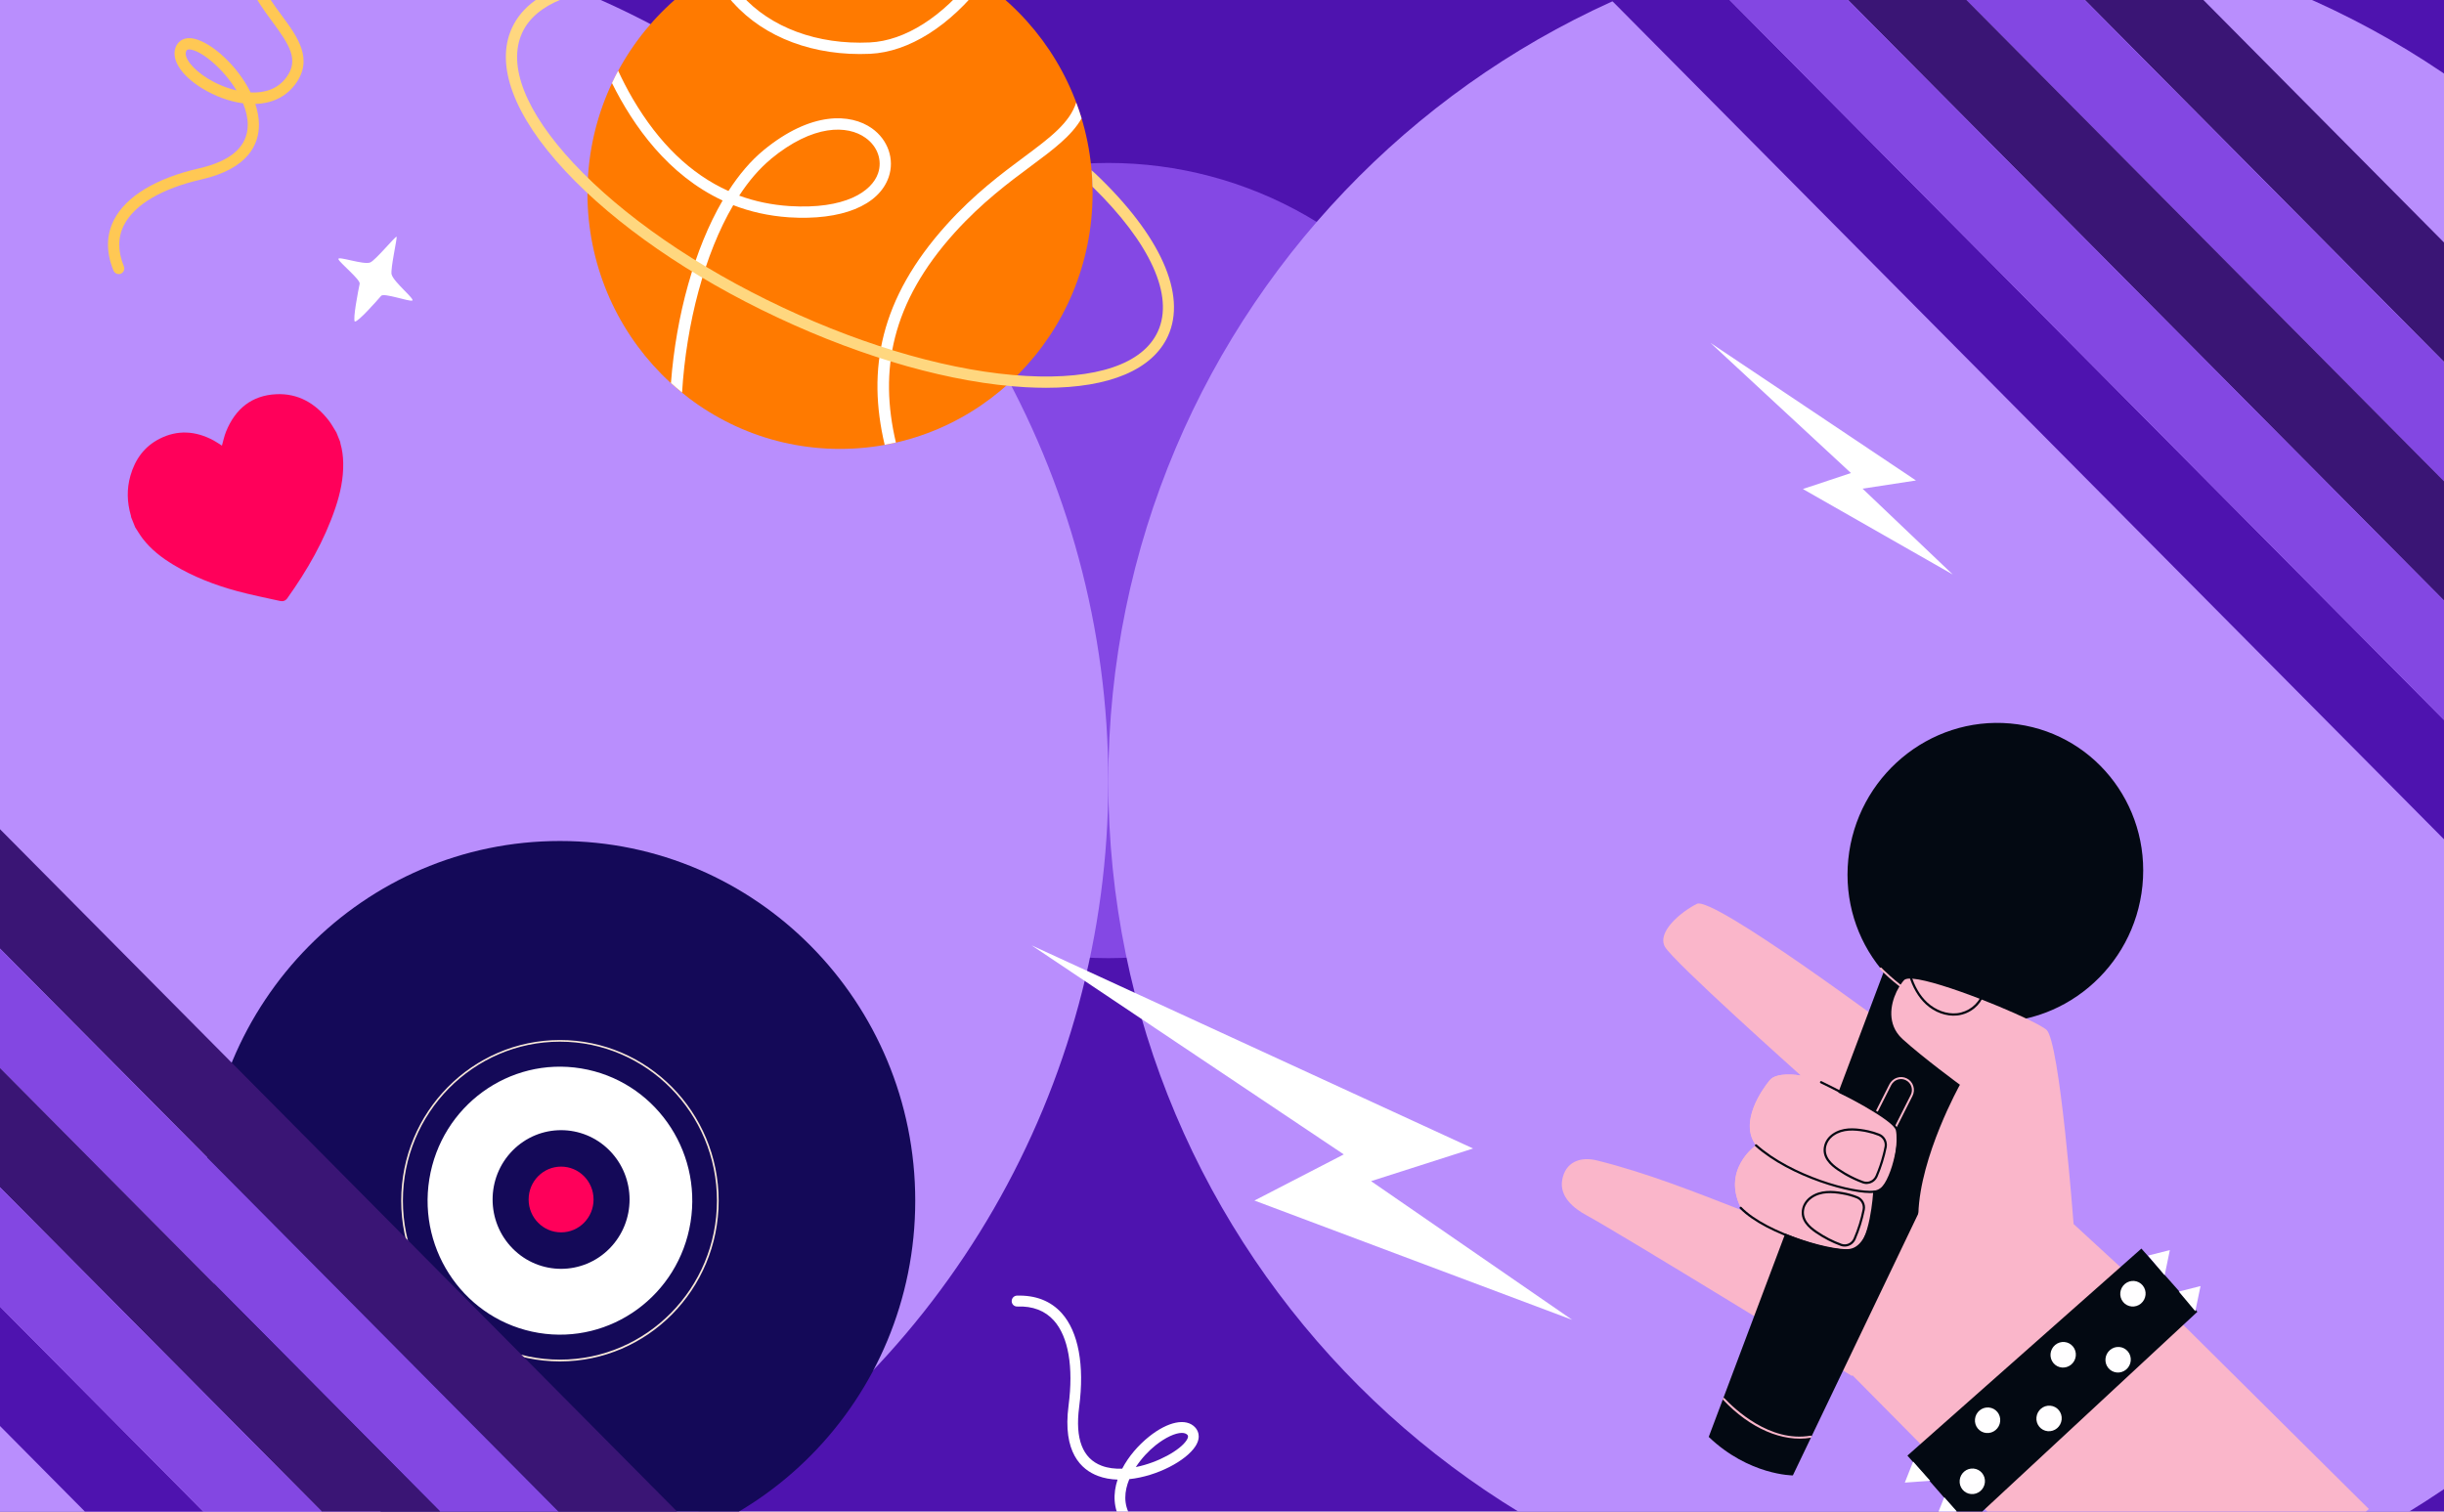<svg width="430" height="266" viewBox="0 0 430 266" fill="none" xmlns="http://www.w3.org/2000/svg">
<g clip-path="url(#clip0_1115_20785)">
<rect width="430" height="266" fill="#4E13AF"/>
<g filter="url(#filter0_f_1115_20785)">
<circle cx="195" cy="98.647" r="69.971" fill="#8448E4"/>
</g>
<circle cx="44.5" cy="137.5" r="150.5" fill="#B98EFD"/>
<path d="M496 137.5C496 220.619 428.619 288 345.5 288C262.381 288 195 220.619 195 137.5C195 54.381 262.381 -13 345.5 -13C428.619 -13 496 54.381 496 137.5Z" fill="#B98EFD"/>
<path d="M59.185 76.106L59.858 77.78C59.871 77.871 59.871 77.963 59.896 78.049C60.22 79.162 60.362 80.298 60.385 81.453C60.439 84.193 59.871 86.817 59.01 89.373C57.057 95.169 54.048 100.366 50.55 105.281C50.234 105.723 49.8 105.88 49.276 105.761C46.761 105.194 44.228 104.706 41.739 104.029C37.801 102.962 34 101.5 30.465 99.364C28.446 98.144 26.592 96.71 25.123 94.808C24.634 94.174 24.229 93.471 23.788 92.8L23.086 91.052C23.066 90.937 23.052 90.819 23.021 90.709C22.344 88.379 22.284 86.044 22.944 83.722C23.766 80.829 25.409 78.574 28.058 77.224C31.238 75.603 34.435 75.817 37.581 77.511C38.096 77.789 38.578 78.131 39.044 78.426C39.286 77.587 39.457 76.725 39.781 75.931C41.416 71.916 44.325 69.572 48.615 69.374C52.42 69.198 55.461 70.942 57.825 73.978C58.339 74.639 58.736 75.397 59.187 76.108L59.185 76.106Z" fill="#FF005A"/>
<path d="M147.793 79C172.335 79 192.23 58.853 192.23 34C192.23 9.147 172.335 -11 147.793 -11C123.251 -11 103.355 9.147 103.355 34C103.355 58.853 123.251 79 147.793 79Z" fill="#FF7A00"/>
<path d="M190.296 20.836C190.013 19.898 189.691 18.959 189.348 18.041C188.2 21.612 184.834 24.163 180.219 27.591C176.289 30.51 171.412 34.143 166.535 39.551C154.786 52.592 152.529 65.061 155.652 78.285C156.317 78.163 156.983 78.02 157.627 77.877C154.645 65.224 156.801 53.306 167.986 40.918C172.742 35.653 177.539 32.081 181.388 29.224C185.298 26.326 188.542 23.898 190.296 20.836Z" fill="white"/>
<path d="M128.99 0.469C134.512 6.653 143.298 9.918 153.093 9.47C159.925 9.143 167.14 4.551 173.004 -3.041C172.46 -3.428 171.916 -3.796 171.352 -4.143C165.87 2.918 159.24 7.184 153.012 7.47C143.802 7.898 135.58 4.857 130.461 -0.877C129.091 -2.408 128.022 -4.102 127.216 -5.877C126.632 -5.571 126.047 -5.245 125.483 -4.898C126.37 -2.979 127.519 -1.163 128.99 0.49V0.469Z" fill="white"/>
<path d="M120.002 69.122C120.747 56.898 123.972 44.673 129.01 36.102C131.952 37.245 135.217 38 138.804 38.245C148.055 38.837 154.625 36.183 156.358 31.163C157.426 28.061 156.257 24.612 153.415 22.592C149.687 19.939 142.714 19.551 134.351 26.428C132.093 28.285 130.018 30.734 128.164 33.612C121.533 30.632 115.911 25.204 111.316 17.367C110.348 15.714 109.502 14.041 108.756 12.449C108.373 13.163 108.011 13.877 107.668 14.612C111.457 22.224 117.583 30.837 127.136 35.285C122.178 43.796 118.954 55.51 118.047 67.408C118.692 67.979 119.337 68.551 120.002 69.081V69.122ZM135.6 28C143.097 21.816 149.123 22 152.267 24.245C154.403 25.755 155.27 28.224 154.484 30.51C153.375 33.694 148.72 36.877 138.905 36.265C135.802 36.061 132.839 35.449 130.058 34.428C131.731 31.857 133.585 29.694 135.6 28.02V28Z" fill="white"/>
<path d="M192.734 30.571C192.512 30.367 192.27 30.163 192.049 29.959C192.129 30.918 192.19 31.877 192.21 32.857C202.387 42.796 206.599 52.041 203.717 58.326C201.097 64.061 192.875 66.837 180.582 66.163C167.986 65.469 152.75 61.184 137.696 54.102C122.621 47.02 109.562 38 100.896 28.714C92.452 19.653 89.248 11.51 91.868 5.775C94.226 0.633 101.38 -2.163 111.638 -2.163C114.399 -2.163 117.382 -1.959 120.546 -1.551C121.291 -2.143 122.057 -2.694 122.843 -3.245C122.279 -3.327 121.715 -3.429 121.15 -3.51C104.867 -5.674 93.52 -2.612 90.074 4.918C87.071 11.449 90.417 20.388 99.445 30.081C108.272 39.551 121.553 48.735 136.85 55.898C152.146 63.081 167.623 67.428 180.461 68.143C181.69 68.204 182.879 68.245 184.028 68.245C195.213 68.245 202.77 65.061 205.491 59.143C208.836 51.837 204.181 41.428 192.714 30.551L192.734 30.571Z" fill="#FFD77F"/>
<path d="M98.515 274.612C133.041 274.612 161.029 246.269 161.029 211.306C161.029 176.343 133.041 148 98.515 148C63.989 148 36 176.343 36 211.306C36 246.269 63.989 274.612 98.515 274.612Z" fill="#140958"/>
<path d="M121.494 215.093C123.566 202.242 114.957 190.124 102.266 188.026C89.576 185.928 77.609 194.646 75.537 207.497C73.466 220.349 82.075 232.467 94.765 234.565C107.456 236.662 119.423 227.945 121.494 215.093Z" fill="white"/>
<path d="M98.515 239.586C83.117 239.586 70.588 226.898 70.588 211.306C70.588 195.713 83.117 183.025 98.515 183.025C113.912 183.025 126.442 195.713 126.442 211.306C126.442 226.898 113.912 239.586 98.515 239.586ZM98.515 183.317C83.273 183.317 70.888 195.871 70.888 211.294C70.888 226.716 83.285 239.27 98.515 239.27C113.744 239.27 126.142 226.716 126.142 211.294C126.142 195.871 113.744 183.317 98.515 183.317Z" fill="#F7E7D8"/>
<path d="M107.238 219.718C111.943 214.953 111.943 207.227 107.238 202.462C102.532 197.697 94.903 197.697 90.198 202.462C85.492 207.227 85.492 214.953 90.198 219.718C94.903 224.483 102.532 224.483 107.238 219.718Z" fill="#140958"/>
<path d="M104.431 211.087C104.431 214.283 101.875 216.872 98.719 216.872C95.562 216.872 93.006 214.283 93.006 211.087C93.006 207.891 95.562 205.302 98.719 205.302C101.875 205.302 104.431 207.891 104.431 211.087Z" fill="#FF005A"/>
<path d="M528.152 162.621H548.994L353.099 -34.847H332.257L528.152 162.621Z" fill="#3A1575"/>
<path d="M507.298 162.621H528.129L332.234 -34.847H311.404L507.298 162.621Z" fill="#8347E2"/>
<path d="M486.468 162.621H507.31L311.415 -34.847H290.584L486.468 162.621Z" fill="#3A1575"/>
<path d="M444.806 162.621H465.637L269.742 -34.847H248.912L444.806 162.621Z" fill="#4E13AF"/>
<path d="M465.637 162.621H486.479L290.585 -34.847H269.742L465.637 162.621Z" fill="#8347E2"/>
<path d="M161.24 329.468H182.082L-13.813 132H-34.655L161.24 329.468Z" fill="#3A1575"/>
<path d="M140.386 329.468H161.217L-34.678 132H-55.508L140.386 329.468Z" fill="#8347E2"/>
<path d="M119.556 329.468H140.398L-55.497 132H-76.328L119.556 329.468Z" fill="#3A1575"/>
<path d="M77.895 329.468H98.725L-97.169 132H-118L77.895 329.468Z" fill="#4E13AF"/>
<path d="M98.725 329.468H119.567L-76.327 132H-97.169L98.725 329.468Z" fill="#8347E2"/>
<path d="M279.113 213.857C285.076 217.082 325.838 242.154 325.838 242.154L352.538 194.323L333.287 181.419C333.287 181.419 301.386 157.627 298.549 159.059C295.713 160.49 291.513 164.005 292.919 166.598C294.323 169.166 316.382 188.858 316.843 189.276L316.809 189.268C316.369 189.193 312.613 188.603 311.38 190.078C310.068 191.648 305.897 197.504 308.954 201.543C308.954 201.543 302.619 205.902 306.537 213.01C298.16 209.755 289.65 206.36 280.913 204.202C278.037 203.494 275.38 204.489 274.845 207.7C274.367 210.585 276.876 212.653 279.113 213.857Z" fill="#FAB6CA"/>
<path d="M360.91 164.718L315.437 259.646C315.437 259.646 307.738 259.649 300.636 252.869L336.942 156.35L360.905 164.723L360.91 164.718Z" fill="#030912"/>
<path d="M348.433 179.787C334.141 178.508 323.735 165.725 325.189 151.236C326.643 136.747 339.407 126.039 353.699 127.318C367.991 128.598 378.397 141.38 376.943 155.869C375.489 170.358 362.725 181.066 348.433 179.787Z" fill="#030912"/>
<path d="M351.381 180.967C351.414 180.94 351.438 180.901 351.443 180.851C351.453 180.75 351.386 180.667 351.287 180.659C339.555 179.351 331.125 170.413 331.044 170.325C330.981 170.248 330.85 170.246 330.798 170.318C330.721 170.382 330.724 170.5 330.788 170.566C330.874 170.661 339.39 179.693 351.251 181.011C351.301 181.016 351.353 181 351.386 180.973L351.381 180.967Z" fill="#FAB6CA"/>
<path d="M324.564 207.853C324.446 207.481 324.425 207.093 324.492 206.723C324.515 206.593 324.554 206.459 324.597 206.331C324.63 206.247 324.664 206.164 324.707 206.081L328.177 199.209L328.364 198.849L329.896 195.814L329.959 195.688L330.071 195.464L332.417 190.825C332.99 189.681 334.373 189.215 335.492 189.783C336.037 190.055 336.442 190.528 336.624 191.114C336.812 191.695 336.764 192.326 336.482 192.875L333.715 198.357L333.626 198.542L333.621 198.546L333.508 198.77L333.502 198.775L331.952 201.844L331.218 203.298L328.902 207.894L328.777 208.137C328.74 208.205 328.703 208.273 328.656 208.34C328.529 208.547 328.365 208.731 328.184 208.882C327.97 209.062 327.719 209.207 327.438 209.304C327.303 209.353 327.169 209.381 327.027 209.399L327.007 209.397C326.563 209.465 326.113 209.389 325.697 209.184C325.682 209.177 325.668 209.171 325.659 209.16C325.139 208.885 324.749 208.418 324.564 207.853ZM327.961 208.608C328.054 208.53 328.143 208.447 328.217 208.357C328.309 208.243 328.392 208.118 328.456 207.982L328.467 207.972L331.556 201.834L331.562 201.829L331.939 201.08L333.287 198.42L333.393 198.211L333.469 198.055L336.167 192.715C336.405 192.248 336.447 191.723 336.291 191.226C336.13 190.734 335.793 190.333 335.329 190.104C334.631 189.746 333.8 189.87 333.224 190.353C333.026 190.518 332.859 190.732 332.729 190.979L330.37 195.648L330.262 195.868L330.188 196.003L328.719 198.922L328.536 199.287L325.023 206.242C324.984 206.33 324.945 206.418 324.916 206.507C324.867 206.639 324.839 206.774 324.824 206.915C324.792 207.192 324.82 207.464 324.903 207.735C325.064 208.228 325.401 208.629 325.86 208.863C326.563 209.215 327.39 209.086 327.961 208.608Z" fill="#FAB6CA"/>
<path d="M318.675 252.963C318.724 252.922 318.75 252.863 318.742 252.796C318.727 252.698 318.638 252.634 318.54 252.651C311.386 253.894 305.143 247.919 303.398 246.064C303.336 245.987 303.215 245.987 303.147 246.062C303.07 246.126 303.074 246.244 303.142 246.316C307.873 251.367 313.656 253.868 318.595 253.012C318.625 253.005 318.652 252.992 318.679 252.969L318.675 252.963Z" fill="#FAB6CA"/>
<path d="M324.976 241.066L325.908 242.004L337.873 254.099L344.763 261.071L346.589 262.913L349.209 265.558L380.278 297.016L416.779 265.558L384.117 233.143L377.425 226.991L375.723 225.425L373.054 222.97L364.83 215.405C364.83 215.405 362.413 183.251 360.053 181.219C359.558 180.794 358.252 180.087 356.477 179.237C355.853 178.937 355.166 178.627 354.439 178.302C352.712 177.533 350.734 176.705 348.716 175.919C348.595 175.873 348.47 175.821 348.349 175.775C343.722 173.988 338.962 172.434 336.534 172.232C336.379 172.224 336.239 172.211 336.104 172.204C335.561 172.206 335.18 172.294 334.999 172.492C334.806 172.709 334.605 172.96 334.415 173.248C334.345 173.344 334.28 173.445 334.214 173.556C334.184 173.599 334.155 173.642 334.13 173.691C332.892 175.752 331.971 179.062 333.741 181.707C334.002 182.106 334.335 182.492 334.732 182.853C338.375 186.164 344.832 190.896 344.832 190.896C344.832 190.896 337.819 203.441 337.52 213.616C337.507 213.747 337.509 213.874 337.506 214.006L324.982 241.062L324.976 241.066Z" fill="#FAB6CA"/>
<path d="M347.426 177.395C348.146 176.793 348.706 176.02 349 175.146C349.036 175.042 348.981 174.93 348.879 174.896C348.777 174.861 348.666 174.918 348.63 175.021C348.04 176.743 346.27 178.096 344.318 178.308C342.534 178.499 340.584 177.796 339.098 176.427C337.81 175.234 336.815 173.528 336.218 171.471C336.188 171.367 336.084 171.307 335.974 171.343C335.871 171.374 335.81 171.48 335.844 171.59C336.461 173.705 337.494 175.481 338.832 176.724C340.391 178.17 342.453 178.909 344.349 178.707C345.497 178.586 346.57 178.112 347.415 177.405L347.426 177.395Z" fill="#030912"/>
<path d="M306.526 213.024C310.136 216.011 321.431 220.458 325.48 219.782C329.525 219.101 329.765 209.715 329.765 209.715C332.35 209.555 334.194 201.411 333.749 198.839C333.299 196.271 316.87 189.281 316.87 189.281L316.832 189.268C316.392 189.193 312.635 188.608 311.401 190.084C310.087 191.655 305.909 197.516 308.961 201.551C308.961 201.551 302.621 205.917 306.531 213.02L306.526 213.024Z" fill="#FAB6CA"/>
<path d="M331.271 209.249C331.551 209.015 331.823 208.713 332.07 208.359C333.884 205.76 334.362 200.606 333.931 198.798C333.38 196.481 321.01 190.525 320.488 190.27C320.392 190.221 320.277 190.272 320.227 190.369C320.177 190.466 320.22 190.587 320.321 190.632C323.86 192.331 333.134 197.12 333.559 198.897C333.966 200.596 333.486 205.669 331.76 208.138C331.173 208.981 330.492 209.449 329.745 209.53C326.116 209.927 315.156 206.853 309.087 201.42C309.009 201.346 308.888 201.356 308.814 201.436C308.741 201.516 308.749 201.638 308.827 201.711C314.973 207.218 326.097 210.322 329.786 209.92C330.32 209.861 330.82 209.636 331.281 209.25L331.271 209.249Z" fill="#030912"/>
<path d="M327.101 219.708C329.455 217.737 329.944 210.083 329.969 209.729C329.975 209.623 329.894 209.524 329.784 209.524C329.679 209.52 329.58 209.603 329.579 209.715C329.574 209.811 328.991 219.002 326.258 219.74C323.309 220.529 310.917 217.103 306.402 212.418C306.329 212.341 306.219 212.341 306.125 212.419C306.047 212.493 306.05 212.621 306.122 212.698C310.72 217.462 323.344 220.933 326.36 220.125C326.629 220.057 326.879 219.912 327.11 219.719L327.101 219.708Z" fill="#030912"/>
<path d="M320.958 201.549C321.163 200.759 321.678 200.042 322.408 199.533C324.143 198.32 326.224 198.47 328.038 198.78C328.146 198.8 328.265 198.82 328.368 198.845C328.487 198.866 328.605 198.886 328.723 198.917C329.387 199.063 330.03 199.263 330.654 199.507C331.34 199.782 331.813 200.383 331.944 201.076C331.999 201.325 332.004 201.58 331.958 201.84L331.951 201.901C331.597 203.674 331.05 205.415 330.341 207.071C330.198 207.393 329.99 207.66 329.738 207.871C329.43 208.128 329.057 208.293 328.66 208.339C328.516 208.367 328.37 208.369 328.221 208.356C328.052 208.341 327.87 208.299 327.7 208.238C326.707 207.87 325.76 207.434 324.827 206.914C324.723 206.853 324.608 206.792 324.495 206.721C324.105 206.493 323.718 206.245 323.332 205.987C322.047 205.114 320.395 203.701 320.958 201.549ZM323.556 205.661C323.904 205.896 324.249 206.115 324.599 206.329C324.704 206.389 324.809 206.449 324.919 206.505C325.859 207.047 326.819 207.498 327.833 207.869C328.041 207.943 328.254 207.977 328.466 207.966C328.617 207.969 328.76 207.941 328.906 207.893C329.368 207.746 329.774 207.406 329.979 206.921L329.984 206.917C330.489 205.747 330.903 204.533 331.223 203.295C331.357 202.814 331.466 202.325 331.561 201.83L331.567 201.826C331.73 201.006 331.284 200.189 330.506 199.88C329.883 199.626 329.22 199.424 328.54 199.282C328.423 199.251 328.3 199.225 328.181 199.204C328.107 199.193 328.038 199.176 327.964 199.165C326.233 198.878 324.243 198.726 322.632 199.853C322.545 199.916 322.458 199.98 322.381 200.044C321.86 200.48 321.497 201.043 321.335 201.649C320.837 203.552 322.366 204.848 323.556 205.661Z" fill="#030912"/>
<path d="M317.104 212.565C317.309 211.775 317.829 211.054 318.558 210.544C320.289 209.336 322.37 209.486 324.179 209.79C325.088 209.943 325.973 210.19 326.799 210.523C327.752 210.898 328.294 211.902 328.092 212.911C327.744 214.68 327.197 216.421 326.482 218.081C326.344 218.399 326.135 218.676 325.888 218.882C325.329 219.351 324.558 219.516 323.841 219.249C322.309 218.685 320.885 217.947 319.483 216.998C318.194 216.12 316.546 214.712 317.104 212.565ZM319.702 216.667C321.076 217.603 322.481 218.329 323.984 218.88C324.817 219.188 325.764 218.775 326.125 217.927C326.833 216.292 327.367 214.58 327.712 212.842C327.875 212.022 327.431 211.195 326.652 210.886C325.85 210.57 324.995 210.326 324.109 210.181C322.38 209.884 320.388 209.742 318.777 210.869C318.129 211.319 317.662 211.959 317.476 212.659C316.983 214.568 318.511 215.864 319.702 216.667Z" fill="#030912"/>
<path d="M376.76 219.726L335.594 256.157L346.24 268.343L386.607 230.855L376.76 219.726Z" fill="#030912"/>
<path d="M376.68 229.401C375.725 230.2 374.32 230.074 373.542 229.12C372.763 228.166 372.906 226.745 373.861 225.945C374.816 225.146 376.221 225.272 376.999 226.226C377.778 227.18 377.635 228.601 376.68 229.401Z" fill="#FFFEFF"/>
<path d="M370.934 240.737C371.713 241.691 373.118 241.817 374.073 241.017C375.028 240.218 375.171 238.797 374.392 237.842C373.613 236.888 372.209 236.763 371.254 237.562C370.299 238.361 370.156 239.783 370.934 240.737Z" fill="#FFFEFF"/>
<path d="M361.269 239.862C362.048 240.816 363.453 240.942 364.408 240.142C365.363 239.343 365.506 237.922 364.727 236.967C363.949 236.013 362.544 235.888 361.589 236.687C360.634 237.486 360.491 238.908 361.269 239.862Z" fill="#FFFEFF"/>
<path d="M358.296 249.422C358.171 250.662 359.062 251.753 360.287 251.863C361.513 251.972 362.605 251.058 362.729 249.818C362.854 248.578 361.964 247.487 360.738 247.378C359.513 247.268 358.42 248.182 358.296 249.422Z" fill="#FFFEFF"/>
<path d="M347.482 249.74C347.357 250.98 348.248 252.071 349.473 252.181C350.699 252.29 351.791 251.376 351.915 250.136C352.04 248.896 351.15 247.805 349.924 247.695C348.699 247.586 347.606 248.5 347.482 249.74Z" fill="#FFFEFF"/>
<path d="M344.79 260.485C344.666 261.724 345.556 262.816 346.782 262.925C348.007 263.035 349.099 262.12 349.224 260.881C349.349 259.641 348.458 258.55 347.233 258.44C346.007 258.331 344.915 259.245 344.79 260.485Z" fill="#FFFEFF"/>
<path d="M336.598 257.213L339.597 260.593L335.136 260.911L336.598 257.213Z" fill="#FFFEFF"/>
<path d="M342.073 263.48L345.07 266.87L340.604 267.183L342.073 263.48Z" fill="#FFFEFF"/>
<path d="M377.944 220.957L380.853 224.421L381.766 219.991L377.944 220.957Z" fill="#FFFEFF"/>
<path d="M383.346 227.293L386.245 230.756L387.164 226.322L383.346 227.293Z" fill="#FFFEFF"/>
<path d="M276.61 232.264L220.706 211.274L236.424 203.152L181.501 166.365L259.176 202.113L241.226 207.86L276.61 232.264Z" fill="white"/>
<path d="M343.564 101.097L317.201 86.057L325.656 83.244L300.957 60.352L337.098 84.555L327.704 85.995L343.564 101.097Z" fill="white"/>
<path d="M68.898 48.305C68.664 47.275 69.949 41.765 69.768 41.661C69.564 41.548 66.065 45.809 65.137 46.188C63.955 46.664 59.36 44.983 59.539 45.604C59.723 46.23 63.436 49.195 63.282 49.941C63.012 51.224 62.059 56.121 62.422 56.586C63.006 56.678 66.227 53.023 67.062 52.06C67.551 51.5 71.939 53.097 72.525 52.895C73.11 52.702 69.21 49.603 68.909 48.297L68.898 48.305Z" fill="white"/>
<path d="M20.881 48.232C20.494 48.232 20.123 47.998 19.969 47.618C18.644 44.383 18.678 41.373 20.072 38.657C22.189 34.548 27.489 31.348 35 29.635C40.696 28.337 43.587 25.751 43.587 21.954C43.587 20.717 43.277 19.437 42.77 18.183C40.275 17.854 37.745 16.877 35.577 15.553C31.756 13.209 29.958 10.294 30.991 8.115C31.249 7.57 32.092 6.341 34.2 6.826C37.272 7.526 41.789 11.574 44.095 16.271C46.495 16.375 48.801 15.718 50.333 13.685C52.682 10.58 50.944 7.916 47.915 3.816C45.033 -0.085 41.763 -4.505 43.665 -10.318C43.837 -10.837 44.396 -11.122 44.912 -10.949C45.428 -10.776 45.712 -10.214 45.54 -9.695C43.957 -4.869 46.779 -1.054 49.498 2.631C52.338 6.462 55.272 10.433 51.907 14.887C50.152 17.205 47.64 18.209 44.921 18.295C45.325 19.515 45.557 20.743 45.557 21.954C45.557 25.293 43.802 29.67 35.43 31.581C28.495 33.164 23.668 36.001 21.827 39.582C20.709 41.753 20.7 44.201 21.793 46.865C21.999 47.376 21.758 47.955 21.259 48.163C21.139 48.215 21.01 48.24 20.881 48.24V48.232ZM33.288 8.703C32.892 8.703 32.806 8.884 32.772 8.971C32.238 10.087 33.89 12.188 36.6 13.849C37.969 14.688 39.75 15.475 41.608 15.908C39.388 12.258 35.818 9.23 33.761 8.763C33.572 8.72 33.417 8.703 33.297 8.703H33.288Z" fill="#FFC854"/>
<path d="M202.918 270.985C200.777 270.985 198.832 270.221 197.336 267.839C195.857 265.473 195.808 262.866 196.625 260.384C195.416 260.342 194.247 260.143 193.176 259.736C190.218 258.624 186.925 255.569 188.003 247.366C188.894 240.567 187.979 235.246 185.421 232.39C183.868 230.655 181.694 229.816 178.973 229.924C178.45 229.941 178.017 229.534 178 229.003C177.984 228.48 178.385 228.031 178.908 228.007C182.209 227.907 184.865 228.936 186.81 231.103C189.744 234.391 190.831 240.252 189.867 247.615C189.131 253.203 190.471 256.681 193.83 257.943C194.925 258.358 196.159 258.507 197.442 258.458C198.554 256.316 200.262 254.348 202.15 252.829C205.492 250.156 208.671 249.5 210.248 251.169C210.649 251.584 211.458 252.754 210.33 254.506C208.696 257.055 203.613 259.786 198.693 260.301C197.802 262.434 197.63 264.742 198.913 266.809C200.891 269.972 203.825 269.291 208.451 267.922C212.864 266.618 217.857 265.132 222.376 268.802C222.785 269.134 222.85 269.731 222.523 270.147C222.196 270.562 221.608 270.628 221.199 270.296C217.448 267.249 213.141 268.528 208.974 269.756C206.922 270.362 204.83 270.985 202.902 270.985H202.918ZM207.928 252.165C206.792 252.165 205.051 252.962 203.318 254.34C202.117 255.295 200.842 256.639 199.837 258.175C203.809 257.387 207.666 255.17 208.761 253.468C209.186 252.804 208.99 252.597 208.908 252.505C208.688 252.273 208.352 252.165 207.928 252.165Z" fill="white"/>
</g>
<defs>
<filter id="filter0_f_1115_20785" x="90.618" y="-5.736" width="208.765" height="208.765" filterUnits="userSpaceOnUse" color-interpolation-filters="sRGB">
<feFlood flood-opacity="0" result="BackgroundImageFix"/>
<feBlend mode="normal" in="SourceGraphic" in2="BackgroundImageFix" result="shape"/>
<feGaussianBlur stdDeviation="17.206" result="effect1_foregroundBlur_1115_20785"/>
</filter>
<clipPath id="clip0_1115_20785">
<rect width="430" height="266" fill="white"/>
</clipPath>
</defs>
</svg>
